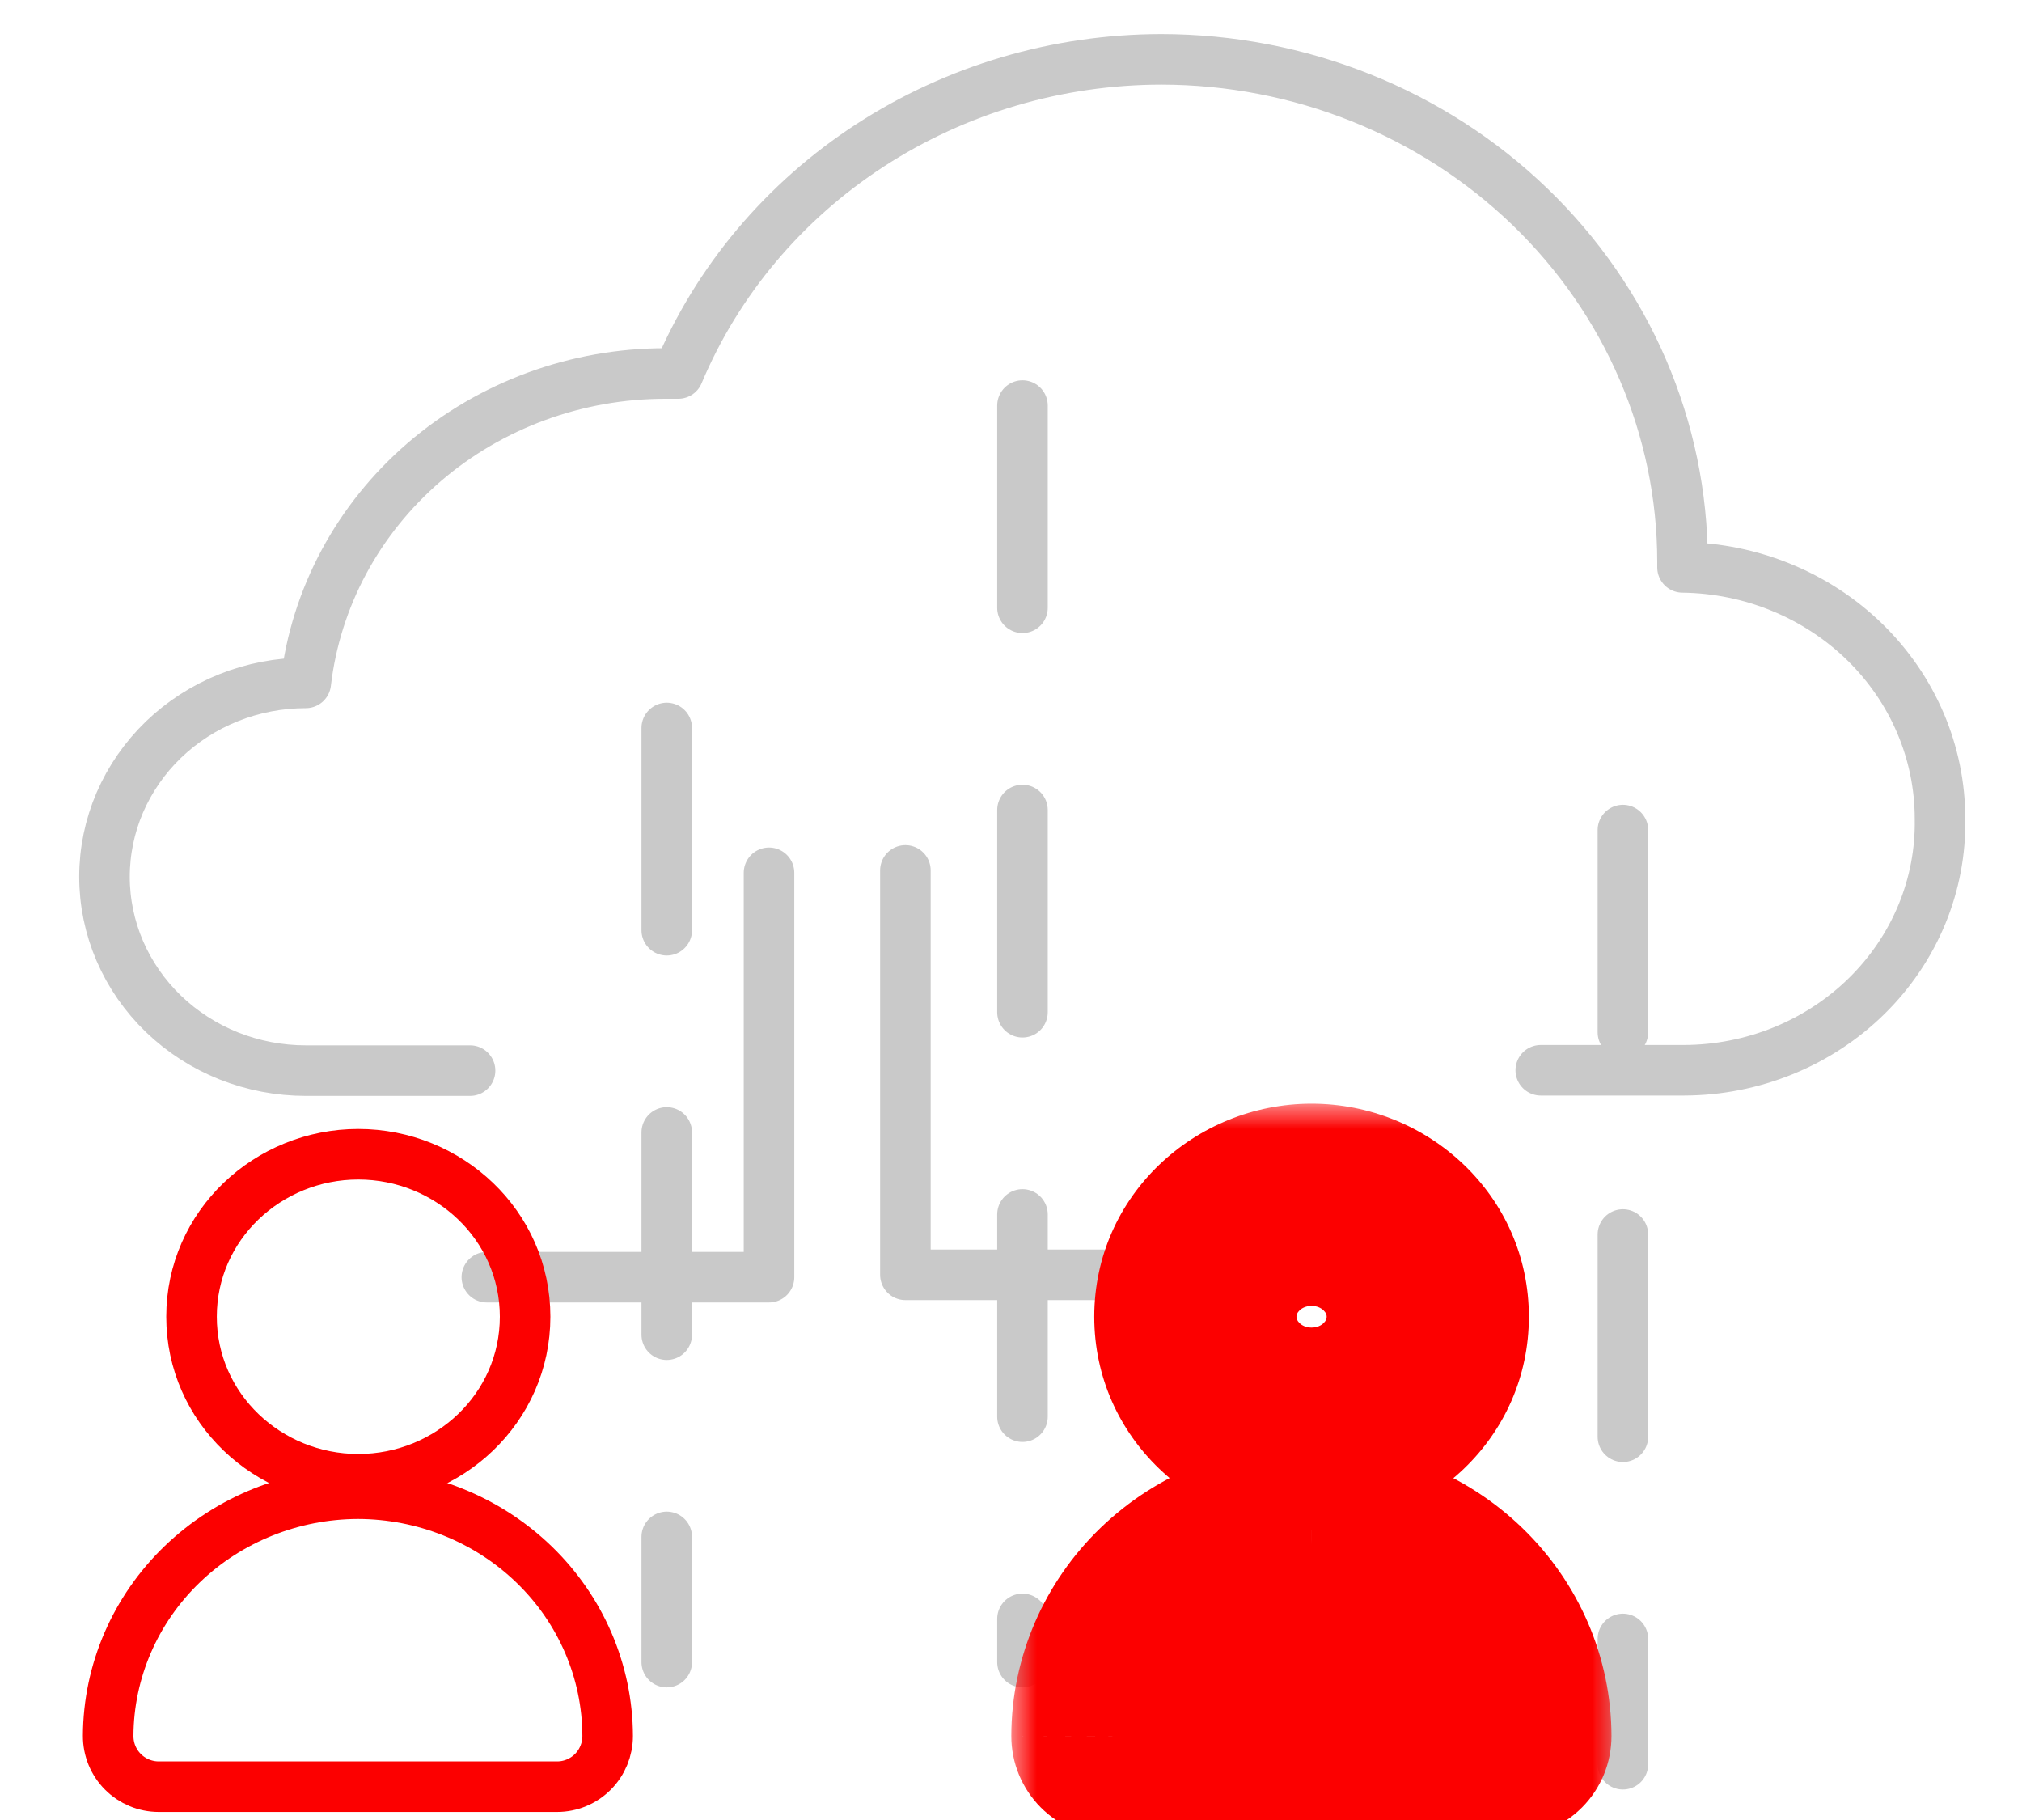 <svg width="40" height="36" viewBox="0 0 40 36" fill="none" xmlns="http://www.w3.org/2000/svg">
  <g clip-path="url(#clip0_908_4709)">
    <path d="M30.48 21.17H33.316C33.989 21.168 34.655 21.037 35.275 20.785C35.895 20.533 36.457 20.164 36.928 19.701C37.399 19.238 37.77 18.689 38.019 18.087C38.268 17.485 38.39 16.84 38.378 16.192C38.378 14.885 37.843 13.63 36.89 12.7C35.936 11.77 34.641 11.239 33.284 11.223V11.113C33.284 8.478 32.198 5.952 30.264 4.088C28.331 2.224 25.708 1.176 22.973 1.174C20.919 1.176 18.913 1.769 17.21 2.876C15.508 3.983 14.188 5.554 13.418 7.388H13.166C11.406 7.387 9.707 8.01 8.394 9.139C7.082 10.268 6.246 11.823 6.049 13.508C5.526 13.508 5.008 13.607 4.525 13.8C4.042 13.992 3.603 14.275 3.233 14.631C2.864 14.987 2.571 15.41 2.37 15.875C2.17 16.34 2.067 16.839 2.067 17.343C2.067 17.846 2.17 18.345 2.37 18.81C2.571 19.276 2.864 19.698 3.233 20.054C3.603 20.41 4.042 20.693 4.525 20.886C5.008 21.078 5.526 21.177 6.049 21.177H9.299" stroke="#C9C9C9" stroke-width="1" stroke-linecap="round" stroke-linejoin="round"/>
    <path d="M15.213 17.264V25.263H9.631" stroke="#C9C9C9" stroke-width="1" stroke-linecap="round" stroke-linejoin="round"/>
    <path d="M17.911 17.217V25.216H23.501" stroke="#C9C9C9" stroke-width="1" stroke-linecap="round" stroke-linejoin="round"/>
    <path d="M7.088 29.26C8.875 29.26 10.388 27.856 10.388 26.045C10.388 24.235 8.875 22.831 7.088 22.831C5.302 22.831 3.789 24.235 3.789 26.045C3.789 27.856 5.302 29.26 7.088 29.26Z" stroke="#FC0000" stroke-width="1" stroke-linecap="round" stroke-linejoin="round"/>
    <path d="M11.021 35.341C11.287 35.341 11.541 35.235 11.729 35.047C11.916 34.859 12.021 34.604 12.021 34.339C12.018 33.056 11.488 31.834 10.558 30.939L10.558 30.939C9.63 30.045 8.379 29.548 7.082 29.545L7.076 29.545C5.781 29.55 4.532 30.048 3.605 30.941L3.605 30.941C2.676 31.835 2.145 33.055 2.14 34.336C2.139 34.602 2.243 34.858 2.431 35.046C2.619 35.235 2.874 35.341 3.14 35.341H11.021Z" stroke="#FC0000" stroke-width="1" stroke-linecap="round" stroke-linejoin="round"/>
    <path d="M13.19 14.4V32.877" stroke="#C9C9C9" stroke-width="1" stroke-linecap="round" stroke-linejoin="round" stroke-dasharray="4 4"/>
    <path d="M32.105 16.419V34.897" stroke="#C9C9C9" stroke-width="1" stroke-linecap="round" stroke-linejoin="round" stroke-dasharray="4 4"/>
    <path d="M20.227 8.022V32.877" stroke="#C9C9C9" stroke-width="1" stroke-linecap="round" stroke-linejoin="round" stroke-dasharray="4 4"/>
    <mask id="path-9-outside-1_908_4709" maskUnits="userSpaceOnUse" x="20.006" y="21.831" width="12" height="15" fill="black">
      <rect fill="white" x="20.006" y="21.831" width="12" height="15"/>
      <path fill-rule="evenodd" clip-rule="evenodd" d="M28.245 26.045C28.245 27.269 27.216 28.26 25.946 28.26C24.676 28.26 23.647 27.269 23.647 26.045C23.647 24.822 24.676 23.831 25.946 23.831C27.216 23.831 28.245 24.822 28.245 26.045ZM28.725 31.662C29.462 32.373 29.877 33.336 29.879 34.341H22.006C22.008 33.335 22.424 32.37 23.163 31.659C23.901 30.948 24.902 30.547 25.947 30.545C26.99 30.549 27.988 30.951 28.725 31.662Z"/>
    </mask>
    <path d="M29.879 34.341V36.341C30.41 36.341 30.919 36.129 31.295 35.753C31.67 35.377 31.88 34.868 31.879 34.337L29.879 34.341ZM28.725 31.662L30.114 30.223L28.725 31.662ZM22.006 34.341L20.006 34.336C20.005 34.867 20.215 35.377 20.59 35.753C20.965 36.129 21.475 36.341 22.006 36.341V34.341ZM23.163 31.659L24.55 33.099L23.163 31.659ZM25.947 30.545L25.954 28.545L25.943 28.545L25.947 30.545ZM25.946 30.26C28.249 30.26 30.245 28.443 30.245 26.045H26.245C26.245 26.08 26.234 26.123 26.184 26.171C26.134 26.22 26.053 26.26 25.946 26.26V30.26ZM21.647 26.045C21.647 28.443 23.643 30.26 25.946 30.26V26.26C25.839 26.26 25.758 26.22 25.708 26.171C25.658 26.123 25.647 26.08 25.647 26.045H21.647ZM25.946 21.831C23.643 21.831 21.647 23.648 21.647 26.045H25.647C25.647 26.011 25.658 25.967 25.708 25.92C25.758 25.871 25.839 25.831 25.946 25.831V21.831ZM30.245 26.045C30.245 23.648 28.249 21.831 25.946 21.831V25.831C26.053 25.831 26.134 25.871 26.184 25.92C26.234 25.967 26.245 26.011 26.245 26.045H30.245ZM31.879 34.337C31.876 32.779 31.232 31.302 30.114 30.223L27.336 33.101C27.692 33.444 27.878 33.893 27.879 34.345L31.879 34.337ZM22.006 36.341H29.879V32.341H22.006V36.341ZM21.775 30.218C20.654 31.298 20.009 32.777 20.006 34.336L24.006 34.345C24.007 33.892 24.193 33.443 24.55 33.099L21.775 30.218ZM25.943 28.545C24.393 28.548 22.893 29.142 21.775 30.218L24.55 33.099C24.909 32.754 25.411 32.546 25.95 32.545L25.943 28.545ZM30.114 30.223C28.999 29.146 27.502 28.551 25.954 28.545L25.939 32.545C26.477 32.547 26.978 32.755 27.336 33.101L30.114 30.223Z" fill="#FC0000" mask="url(#path-9-outside-1_908_4709)"/>
  </g>
  <defs>
    <clipPath id="clip0_908_4709">
      <rect width="39" height="36" fill="white" transform="translate(0.849)"/>
    </clipPath>
  </defs>
</svg>
